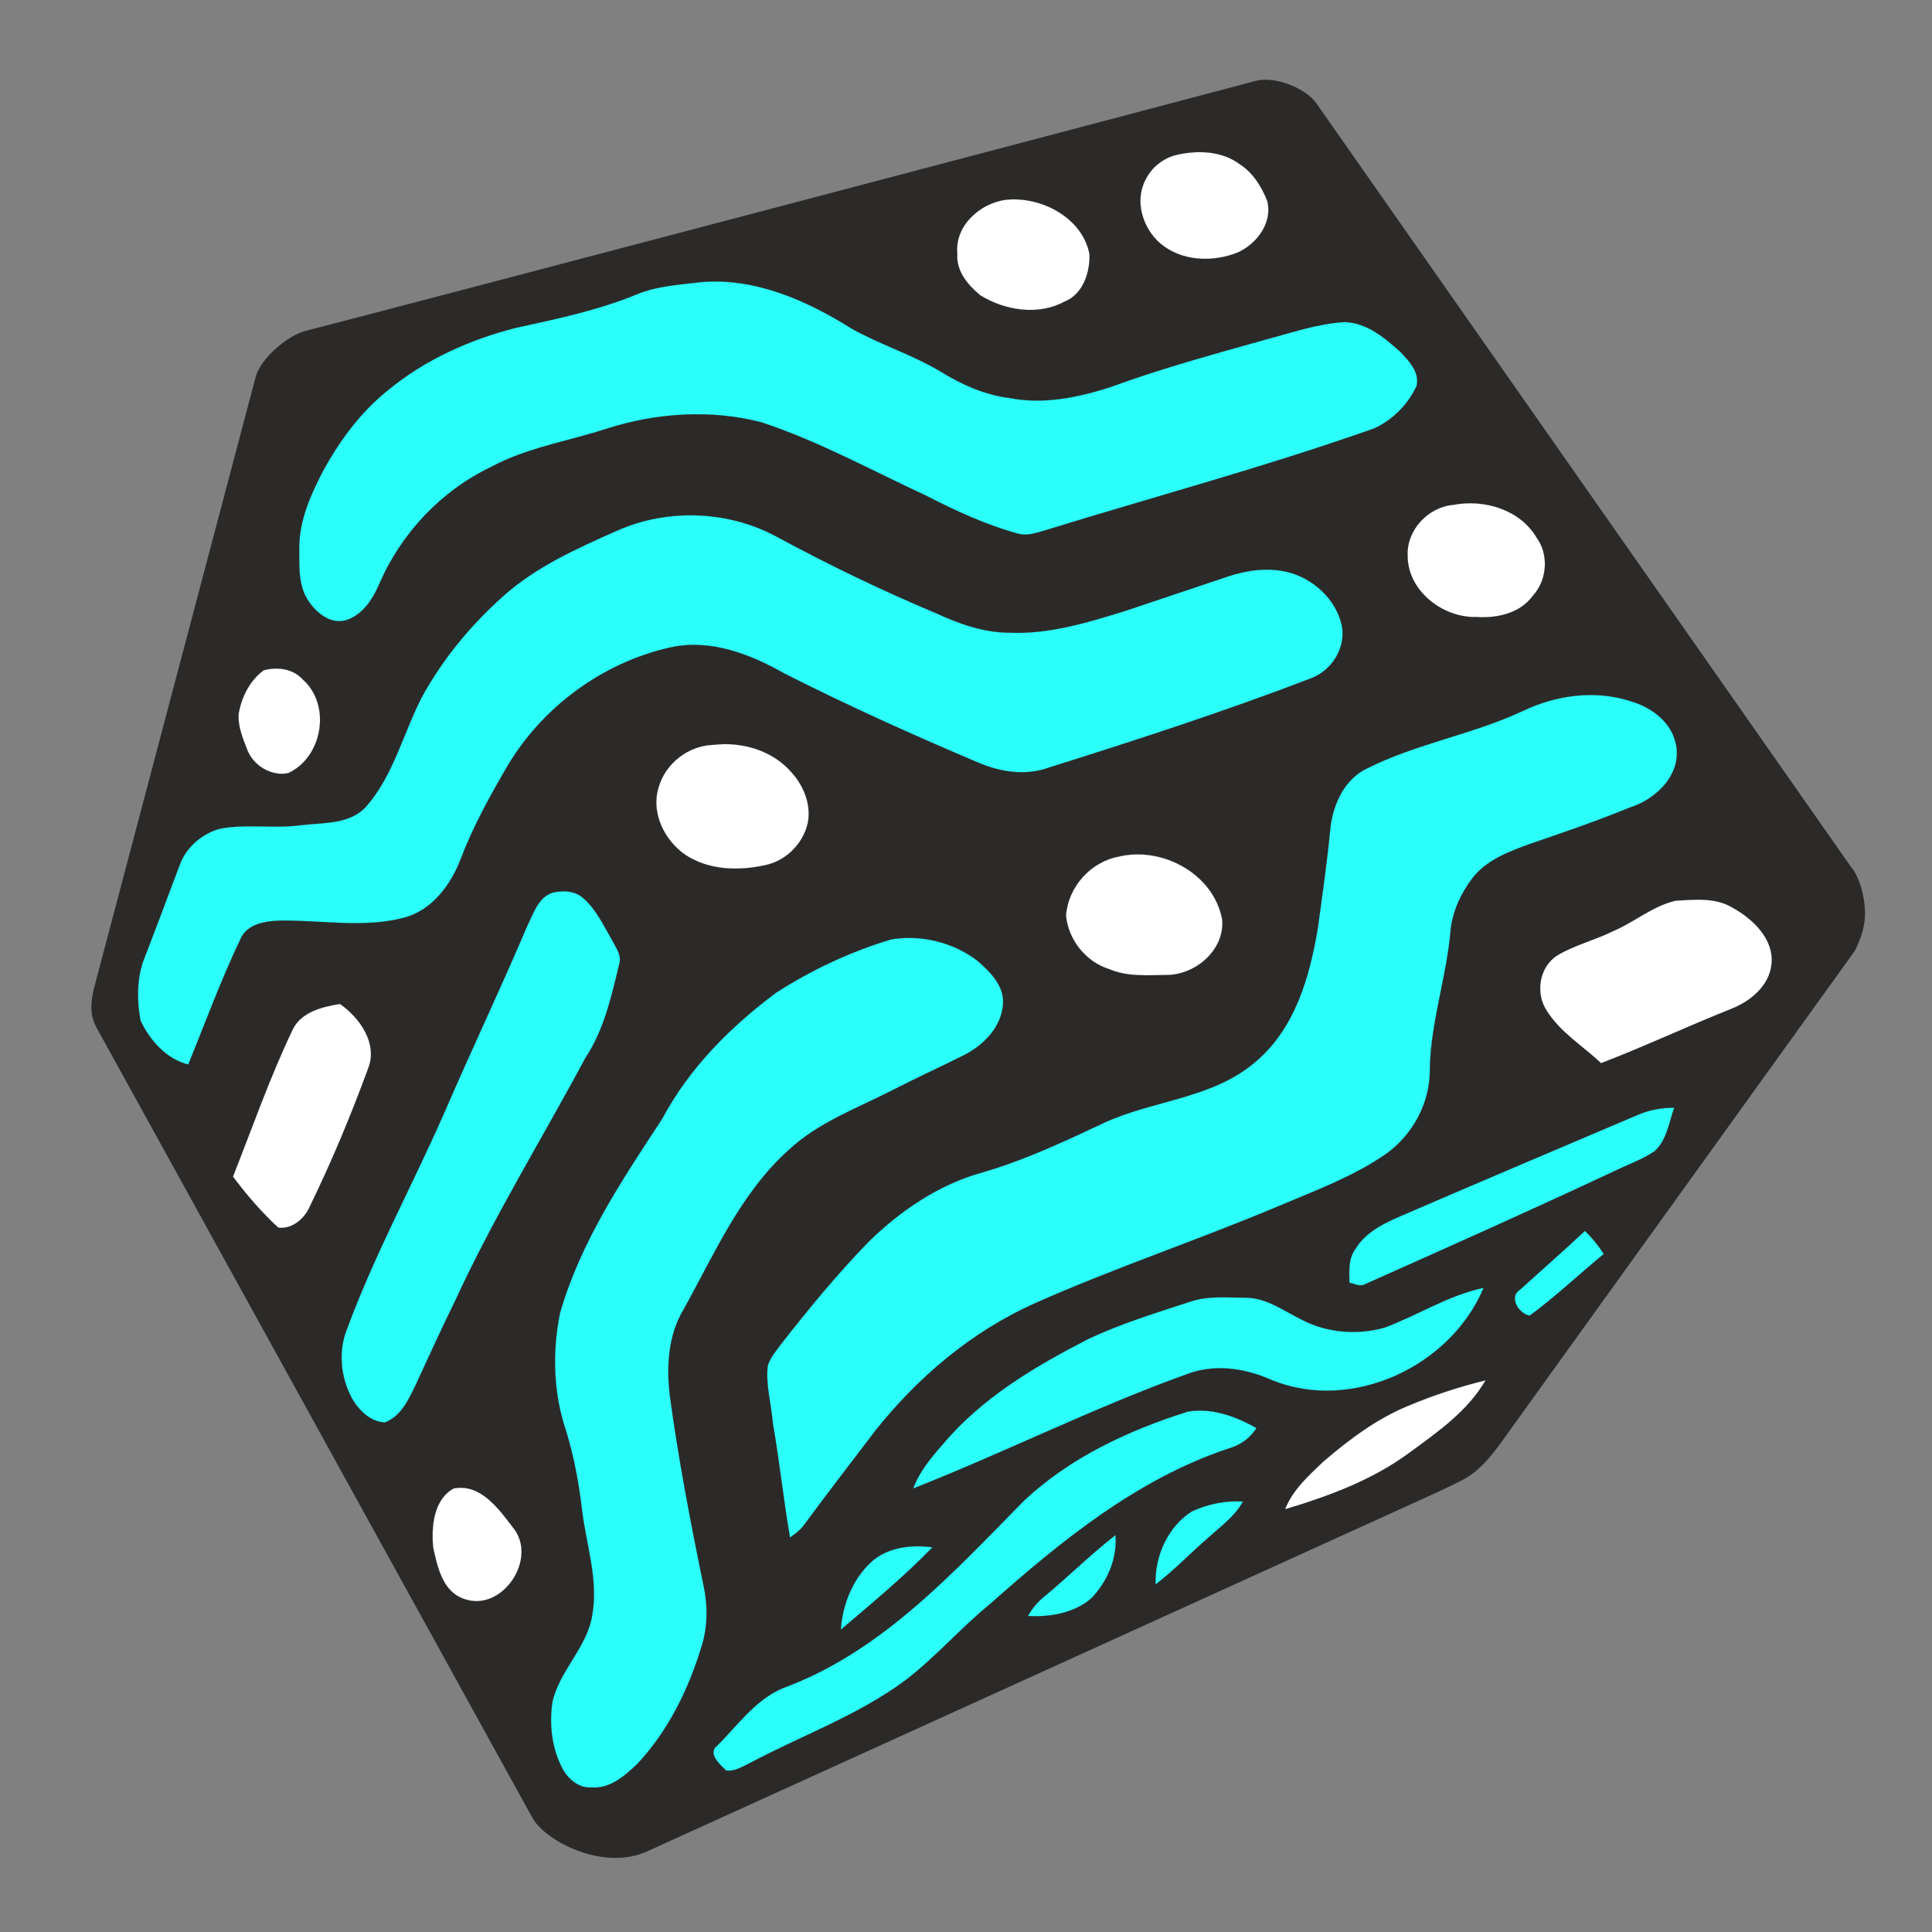 <?xml version="1.0" encoding="UTF-8"?>
<!DOCTYPE svg PUBLIC "-//W3C//DTD SVG 1.1//EN" "http://www.w3.org/Graphics/SVG/1.1/DTD/svg11.dtd">
<!-- Creator: CorelDRAW -->
<svg xmlns="http://www.w3.org/2000/svg" xml:space="preserve" width="256px" height="256px" style="shape-rendering:geometricPrecision; text-rendering:geometricPrecision; image-rendering:optimizeQuality; fill-rule:evenodd; clip-rule:evenodd"
viewBox="0 0 256 256"
 xmlns:xlink="http://www.w3.org/1999/xlink">
 <rect x="0" y="0" width="256" height="256" fill="#808080" stroke="none"/>
 <defs>
  <style type="text/css">
   <![CDATA[
    .str0 {stroke:#2B2A29;stroke-width:0.015}
    .fil0 {fill:#2B2A29}
    .fil2 {fill:#2BFFFA;fill-rule:nonzero}
    .fil1 {fill:white;fill-rule:nonzero}
   ]]>
  </style>
 </defs>
 <g id="Camada_x0020_1">
  <g id="_407111136">
   <path id="_539549408" class="fil0" d="M12.455 130.942l21.42 -80.993c0.634,-2.398 4.163,-5.481 6.639,-6.113 11.408,-2.908 117.155,-30.795 125.89,-33.119 2.617,-0.696 6.699,1.06 7.998,2.94l70.876 101.23c0.935,1.042 1.894,3.727 1.844,6.38 -0.033,1.767 -0.739,3.521 -1.377,4.764l-46.855 65.124c-2.66,3.698 -4.283,4.569 -5.746,5.277l-2.498 1.209 -104.876 47.669c-5.902,2.682 -13.553,-1.412 -15.207,-4.411l-57.745 -104.681c-0.988,-1.791 -0.788,-3.442 -0.363,-5.277l-0 0z"/>
   <g id="_741128264">
    <path id="_728469664" class="fil1 str0" d="M155.81 20.542c2.821,-0.668 6.075,-0.58 8.48,1.227 1.742,1.117 2.871,2.964 3.627,4.848 0.734,2.86 -1.326,5.621 -3.818,6.798 -3.325,1.38 -7.472,1.249 -10.326,-1.134 -2.366,-2.021 -3.5,-5.67 -1.961,-8.518 0.794,-1.583 2.279,-2.783 3.999,-3.221l-0 0z"/>
    <path id="_728469424" class="fil1 str0" d="M133.383 26.459c4.596,-0.444 10.058,2.378 10.983,7.236 0.071,2.416 -0.86,5.286 -3.292,6.261 -3.501,1.901 -7.867,1.2 -11.153,-0.805 -1.633,-1.32 -3.248,-3.237 -3.073,-5.467 -0.395,-3.747 3.002,-6.804 6.535,-7.226l0 0z"/>
    <path id="_728469760" class="fil1 str0" d="M192.594 66.892c4.059,-0.784 8.803,0.624 11,4.317 1.671,2.279 1.424,5.659 -0.482,7.729 -1.682,2.339 -4.749,3.002 -7.467,2.821 -4.443,0.137 -9.121,-3.451 -9.126,-8.091 -0.181,-3.413 2.706,-6.497 6.075,-6.776l-0 0z"/>
    <path id="_728469544" class="fil1 str0" d="M34.943 88.815c1.791,-0.493 3.906,-0.219 5.193,1.233 3.796,3.369 2.618,10.31 -1.956,12.397 -2.175,0.449 -4.498,-0.931 -5.363,-2.953 -0.608,-1.589 -1.342,-3.238 -1.194,-4.974 0.416,-2.197 1.473,-4.355 3.32,-5.703z"/>
    <path id="_741194184" class="fil1 str0" d="M94.565 98.692c3.791,-0.454 7.927,0.772 10.419,3.769 1.55,1.759 2.498,4.169 2.065,6.53 -0.586,2.772 -2.914,5.111 -5.708,5.659 -3.484,0.772 -7.412,0.658 -10.479,-1.348 -2.816,-1.912 -4.656,-5.61 -3.588,-8.984 0.898,-3.199 3.972,-5.538 7.291,-5.626z"/>
    <path id="_741191736" class="fil1 str0" d="M148.228 113.504c5.812,-1.402 12.654,2.323 13.728,8.398 0.296,3.999 -3.528,7.259 -7.362,7.291 -2.536,0.016 -5.177,0.263 -7.571,-0.761 -3.123,-0.948 -5.467,-3.884 -5.774,-7.116 0.28,-3.785 3.243,-7.11 6.979,-7.812l0 -0z"/>
    <path id="_741191520" class="fil1 str0" d="M213.685 123.409c2.865,-1.199 5.292,-3.374 8.37,-4.065 2.525,-0.142 5.275,-0.449 7.543,0.942 2.668,1.485 5.461,4.114 5.144,7.445 -0.296,2.909 -2.794,4.952 -5.357,5.955 -5.785,2.306 -11.427,4.958 -17.24,7.193 -2.421,-2.306 -5.429,-4.092 -7.214,-6.985 -1.528,-2.306 -0.964,-5.796 1.424,-7.302 2.295,-1.37 4.936,-2.005 7.33,-3.183z"/>
    <path id="_741191568" class="fil1 str0" d="M38.777 136.43c1.112,-2.334 3.939,-3.04 6.272,-3.402 2.618,1.819 5.034,5.226 3.747,8.513 -2.301,6.261 -4.864,12.435 -7.795,18.428 -0.679,1.556 -2.383,2.969 -4.141,2.69 -2.213,-2.038 -4.191,-4.339 -5.993,-6.749 2.58,-6.519 4.881,-13.152 7.91,-19.48z"/>
    <path id="_741190800" class="fil1 str0" d="M186.683 186.242c3.292,-1.391 6.699,-2.487 10.167,-3.347 -2.35,4.065 -6.349,6.864 -10.08,9.586 -4.903,3.632 -10.698,5.768 -16.494,7.505 1.008,-2.591 3.139,-4.47 5.095,-6.343 3.429,-2.931 7.099,-5.697 11.312,-7.401l-0 0z"/>
    <path id="_741190920" class="fil1 str0" d="M60.109 197.23c3.539,-0.707 5.987,2.706 7.861,5.171 3.385,4.081 -1.397,11.274 -6.464,9.472 -2.887,-0.981 -3.544,-4.246 -4.114,-6.848 -0.247,-2.739 0.039,-6.311 2.717,-7.795l-0 -0z"/>
    <path id="_741192432" class="fil2 str0" d="M92.824 37.387c7.187,-0.641 14.062,2.421 20.022,6.158 3.84,2.158 8.102,3.451 11.876,5.747 2.761,1.687 5.785,3.046 9.028,3.446 4.497,0.887 9.126,-0.066 13.421,-1.452 6.716,-2.471 13.624,-4.339 20.504,-6.283 3.451,-0.898 6.87,-2.115 10.458,-2.323 2.92,0.049 5.297,2.049 7.368,3.895 1.172,1.227 2.646,2.728 2.197,4.58 -1.134,2.432 -3.15,4.492 -5.598,5.604 -14.467,5.122 -29.308,9.088 -43.967,13.618 -1.013,0.279 -2.087,0.625 -3.144,0.356 -4.295,-1.161 -8.348,-3.04 -12.293,-5.067 -7.204,-3.336 -14.199,-7.198 -21.753,-9.696 -6.793,-1.775 -14.04,-1.271 -20.691,0.877 -5.084,1.643 -10.474,2.476 -15.212,5.04 -6.574,3.139 -11.876,8.77 -14.763,15.443 -0.865,2.038 -2.213,4.147 -4.431,4.854 -1.934,0.564 -3.758,-0.844 -4.821,-2.334 -1.561,-2.082 -1.364,-4.843 -1.375,-7.308 0.016,-3.55 1.468,-6.875 3.073,-9.976 2.219,-4.109 5.051,-7.965 8.727,-10.89 4.886,-4.032 10.803,-6.678 16.916,-8.234 5.374,-1.167 10.792,-2.312 15.908,-4.393 2.717,-1.151 5.659,-1.309 8.551,-1.66l0 -0z"/>
    <path id="_741192000" class="fil2 str0" d="M81.692 70.349c6.771,-3.046 14.988,-2.717 21.48,0.909 6.798,3.665 13.766,7.028 20.893,10.014 3.035,1.402 6.278,2.553 9.658,2.564 5.286,0.23 10.409,-1.337 15.393,-2.887 4.547,-1.506 9.077,-3.062 13.618,-4.568 2.471,-0.816 5.155,-1.2 7.724,-0.614 3.495,0.805 6.601,3.621 7.357,7.187 0.521,2.98 -1.408,5.982 -4.224,6.973 -11.411,4.377 -23.051,8.14 -34.709,11.816 -2.98,1.063 -6.239,0.559 -9.099,-0.624 -8.737,-3.703 -17.398,-7.592 -25.862,-11.887 -4.579,-2.597 -9.91,-4.656 -15.235,-3.413 -8.842,2.016 -16.73,7.806 -21.386,15.579 -2.356,4.032 -4.634,8.135 -6.289,12.512 -1.315,3.402 -3.796,6.711 -7.467,7.691 -5.314,1.386 -10.813,0.34 -16.21,0.378 -2.054,0.033 -4.645,0.378 -5.516,2.553 -2.569,5.385 -4.623,11 -6.87,16.527 -2.887,-0.717 -5.1,-3.21 -6.327,-5.829 -0.477,-2.553 -0.498,-5.336 0.34,-7.823 1.632,-4.207 3.216,-8.436 4.799,-12.66 0.827,-2.399 2.909,-4.251 5.336,-4.925 3.555,-0.701 7.225,0.016 10.808,-0.482 2.985,-0.367 6.475,-0.049 8.672,-2.531 3.621,-4.163 4.859,-9.729 7.379,-14.533 2.761,-5.034 6.486,-9.504 10.764,-13.323 4.344,-3.867 9.712,-6.267 14.972,-8.606l0 0z"/>
    <path id="_741128144" class="fil2 str0" d="M201.803 94.2c4.372,-2.087 9.504,-2.805 14.177,-1.315 2.629,0.75 5.242,2.558 5.987,5.314 1.172,4.103 -2.366,7.691 -6.037,8.809 -4.36,1.791 -8.819,3.314 -13.268,4.837 -2.766,1.008 -5.741,2.126 -7.587,4.547 -1.49,1.983 -2.585,4.322 -2.86,6.809 -0.504,6.196 -2.64,12.167 -2.755,18.412 0.082,4.486 -2.284,8.853 -5.955,11.394 -4.317,2.953 -9.258,4.766 -14.045,6.793 -10.737,4.525 -21.819,8.206 -32.468,12.95 -8.278,3.725 -15.382,9.751 -21.003,16.818 -3.145,4.141 -6.327,8.255 -9.411,12.441 -0.498,0.707 -1.194,1.227 -1.901,1.715 -0.86,-5.012 -1.386,-10.074 -2.262,-15.081 -0.208,-2.547 -0.959,-5.067 -0.696,-7.631 0.317,-1.096 1.09,-1.967 1.747,-2.865 3.659,-4.7 7.461,-9.307 11.608,-13.586 4.229,-4.13 9.269,-7.581 15.015,-9.181 5.681,-1.638 11.027,-4.164 16.357,-6.667 6.508,-2.953 14.259,-3.166 19.863,-7.971 5.27,-4.388 7.253,-11.323 8.321,-17.837 0.608,-4.465 1.249,-8.924 1.676,-13.405 0.411,-3.09 1.89,-6.278 4.837,-7.68 6.585,-3.303 13.991,-4.498 20.658,-7.62l-0 0.001z"/>
    <path id="_741127208" class="fil2 str0" d="M73.179 118.292c1.413,-0.351 3.106,-0.269 4.202,0.805 1.687,1.512 2.624,3.616 3.753,5.533 0.482,0.959 1.271,1.961 0.92,3.106 -1.035,4.295 -2.01,8.721 -4.492,12.457 -5.73,10.698 -12.134,21.046 -17.212,32.085 -1.835,3.714 -3.539,7.494 -5.281,11.252 -0.931,1.917 -1.917,4.114 -4.054,4.947 -1.906,-0.055 -3.429,-1.572 -4.344,-3.128 -1.528,-2.783 -1.896,-6.272 -0.69,-9.247 3.637,-9.871 8.71,-19.113 12.923,-28.732 3.572,-8.25 7.428,-16.368 10.945,-24.645 0.816,-1.633 1.424,-3.769 3.33,-4.432l0 0z"/>
    <path id="_741125384" class="fil2 str0" d="M118.11 124.472c3.928,-0.652 8.168,0.384 11.345,2.789 1.742,1.49 3.72,3.446 3.44,5.955 -0.296,3.002 -2.635,5.33 -5.221,6.623 -3.166,1.583 -6.387,3.051 -9.537,4.673 -4.656,2.372 -9.712,4.218 -13.596,7.834 -6.398,5.724 -9.844,13.761 -13.936,21.118 -2.076,3.429 -2.306,7.538 -1.857,11.427 1.145,8.415 2.734,16.757 4.448,25.068 0.591,2.679 0.608,5.533 -0.225,8.162 -1.715,5.686 -4.404,11.186 -8.48,15.557 -1.643,1.583 -3.626,3.347 -6.075,3.166 -1.715,0.132 -3.155,-1.101 -3.906,-2.536 -1.397,-2.673 -1.753,-5.812 -1.315,-8.77 0.931,-4.185 4.558,-7.181 5.265,-11.444 0.86,-4.684 -0.745,-9.28 -1.326,-13.887 -0.405,-3.61 -1.079,-7.193 -2.142,-10.666 -1.687,-4.979 -1.83,-10.441 -0.783,-15.563 2.706,-9.406 8.217,-17.634 13.536,-25.73 3.566,-6.716 9.05,-12.2 15.098,-16.713 4.722,-3.029 9.888,-5.461 15.267,-7.061l-0 0z"/>
    <path id="_741125504" class="fil2 str0" d="M216.785 147.824c1.589,-0.723 3.314,-1.046 5.056,-1.046 -0.696,1.961 -0.975,4.317 -2.613,5.774 -1.605,1.085 -3.462,1.726 -5.193,2.569 -10.978,5.149 -22.055,10.091 -33.126,15.026 -0.685,0.405 -1.424,-0.044 -2.109,-0.186 -0.011,-1.485 -0.164,-3.117 0.751,-4.393 1.501,-2.525 4.311,-3.692 6.886,-4.793 10.096,-4.36 20.23,-8.634 30.348,-12.95l0 0z"/>
    <path id="_741124640" class="fil2 str0" d="M201.392 170.914c2.871,-2.613 5.79,-5.166 8.628,-7.817 0.942,0.921 1.775,1.95 2.487,3.062 -3.282,2.695 -6.377,5.637 -9.795,8.157 -1.375,-0.148 -2.892,-2.421 -1.32,-3.402z"/>
    <path id="_741122864" class="fil2 str0" d="M183.364 175.949c4.459,-1.627 8.529,-4.322 13.224,-5.303 -4.372,10.403 -17.366,16.511 -27.998,12.254 -3.347,-1.523 -7.193,-2.164 -10.759,-1.019 -12.544,4.454 -24.454,10.474 -36.828,15.349 0.833,-2.229 2.361,-4.081 3.917,-5.84 5.177,-6.19 12.238,-10.342 19.326,-13.991 4.311,-2.016 8.874,-3.418 13.388,-4.897 2.361,-0.822 4.908,-0.559 7.362,-0.548 2.865,-0.027 5.199,1.83 7.669,3.002 3.265,1.66 7.182,1.956 10.698,0.991l0 0z"/>
    <path id="_741122480" class="fil2 str0" d="M135.683 198.857c6.075,-5.719 13.832,-9.329 21.72,-11.811 3.133,-0.537 6.382,0.63 9.072,2.186 -0.855,1.386 -2.202,2.295 -3.758,2.728 -12.062,4.037 -22.093,12.211 -31.477,20.532 -3.911,3.183 -7.215,7.039 -11.219,10.112 -6.333,4.722 -13.843,7.363 -20.756,11.06 -0.959,0.454 -1.939,1.085 -3.046,0.937 -0.849,-0.816 -2.564,-2.301 -1.112,-3.358 2.865,-2.887 5.319,-6.464 9.346,-7.823 12.643,-4.881 21.939,-15.142 31.23,-24.563l0 -0z"/>
    <path id="_741129320" class="fil2 str0" d="M157.924 200.271c2.098,-0.964 4.454,-1.463 6.771,-1.309 -1.052,1.945 -2.887,3.237 -4.486,4.7 -2.399,2.06 -4.58,4.366 -7.094,6.294 -0.121,-3.72 1.61,-7.669 4.81,-9.685z"/>
    <path id="_741129584" class="fil2 str0" d="M138.45 211.49c3.172,-2.629 6.092,-5.555 9.356,-8.08 0.268,3.079 -1.057,6.08 -3.122,8.305 -2.279,2.021 -5.522,2.586 -8.48,2.41 0.569,-1.019 1.331,-1.912 2.246,-2.635l0 0z"/>
    <path id="_741129248" class="fil2 str0" d="M115.371 207.036c2.175,-2.021 5.347,-2.399 8.179,-2.005 -3.785,3.911 -8.009,7.385 -12.14,10.918 0.225,-3.303 1.528,-6.617 3.961,-8.913l0 0z"/>
   </g>
  </g>
 </g>
</svg>
